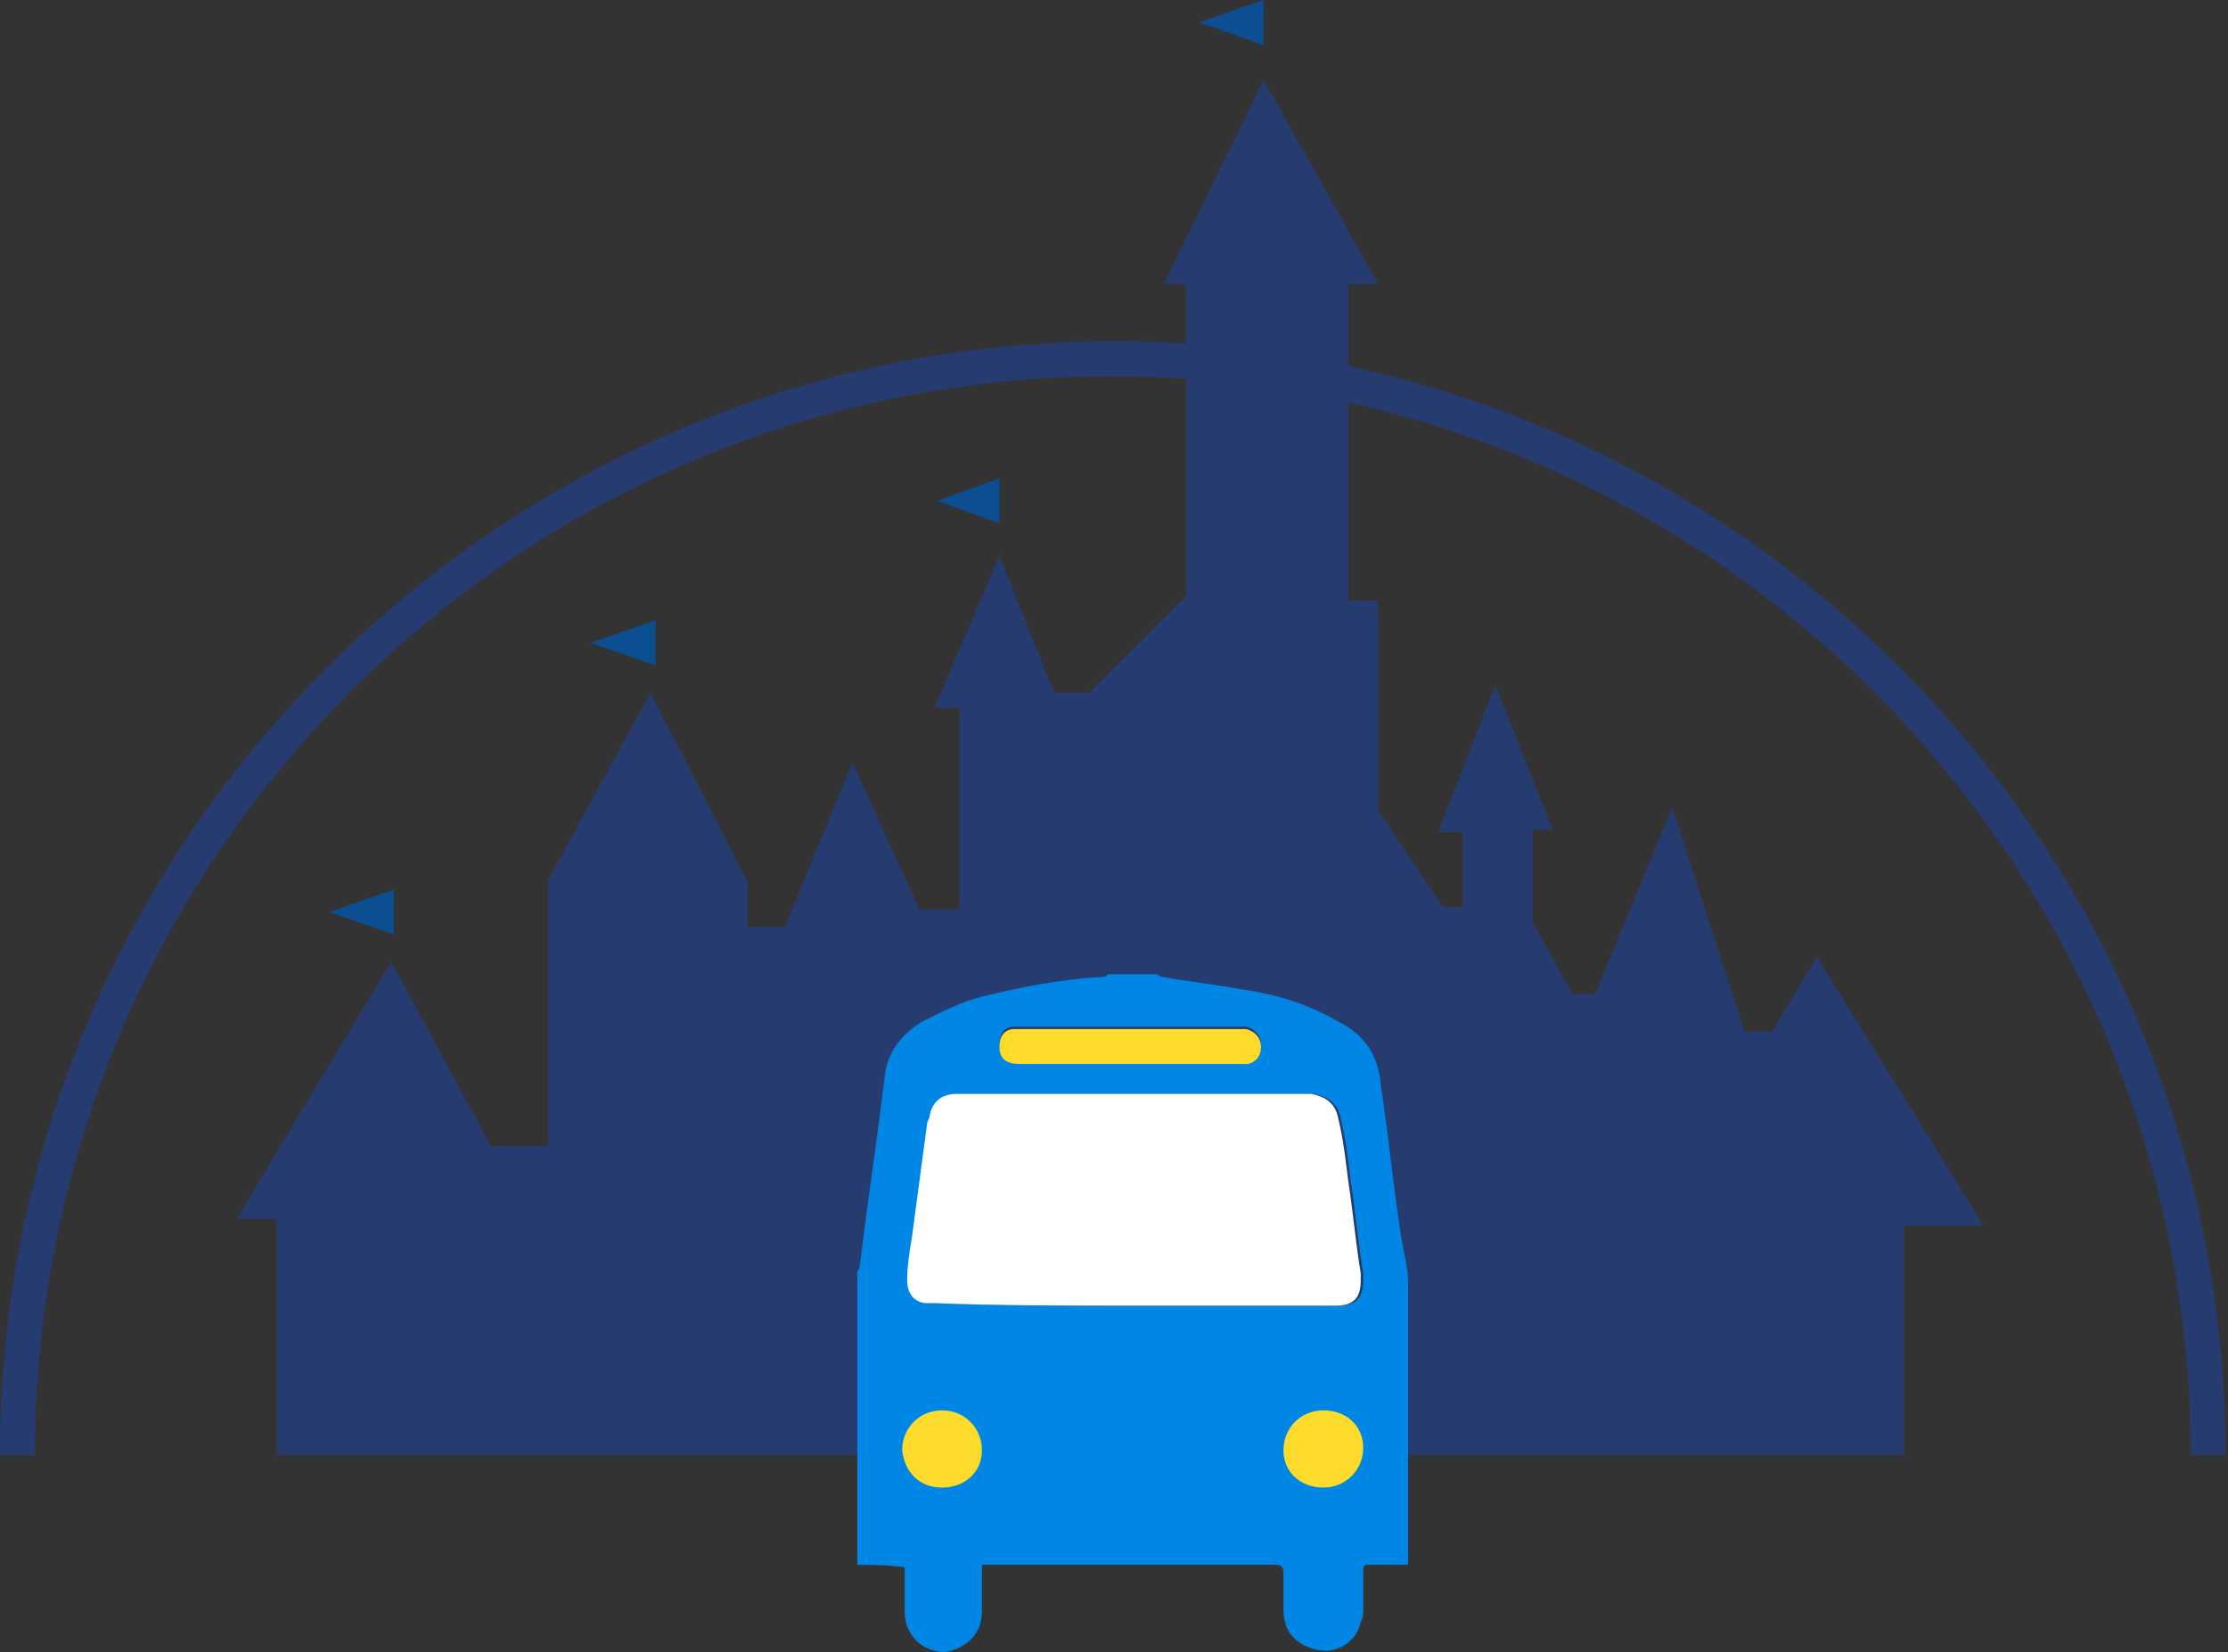 <?xml version="1.0" encoding="utf-8"?>
<!-- Generator: Adobe Illustrator 16.0.0, SVG Export Plug-In . SVG Version: 6.00 Build 0)  -->
<!DOCTYPE svg PUBLIC "-//W3C//DTD SVG 1.1//EN" "http://www.w3.org/Graphics/SVG/1.1/DTD/svg11.dtd">
<svg version="1.1" id="Layer_1" xmlns="http://www.w3.org/2000/svg" xmlns:xlink="http://www.w3.org/1999/xlink" x="0px" y="0px"
	 width="89.4px" height="66.3px" viewBox="6.1 21.5 89.4 66.3" enable-background="new 6.1 21.5 89.4 66.3" xml:space="preserve">
<rect x="6.1" y="21.5" width="89.4" height="66.3" fill="#333333" stroke="none"/>
<g>
	<path fill="#263C70" d="M17.2,79.9v-9.5h-1.6l6.2-10.3l4,7.4h2.3V56.8l4.1-7.5l3.9,7.6v1.8h1.5l2.7-6.6L43,58h1.6v-8.1h-1l2.6-6.1
		l2.2,5.5h1.4l3.9-3.9V32.9h-0.9l4-8.2l4.6,8.2h-1.2v12.7h1.2V54l2.6,3.9h0.8v-3h-1l2.3-5.9l2.3,5.8h-0.8v3.7l1.6,2.9h0.9l3.1-7.5
		l2.9,9h1.1l1.8-3l6.7,10.8h-3.2v9.2H60.4c0,0-0.1-11.8-9.3-11.8c-9.2,0-10.3,7.4-10.2,11.8H17.2z"/>
	<polygon fill="#0B4E91" points="54.2,22.4 56.8,21.5 56.8,23.3 	"/>
	<polygon fill="#0B4E91" points="43.7,41.6 46.2,40.7 46.2,42.5 	"/>
	<polygon fill="#0B4E91" points="29.8,47.3 32.4,46.4 32.4,48.2 	"/>
	<polygon fill="#0B4E91" points="19.3,58.1 21.9,57.2 21.9,59 	"/>
	<g>
		<path fill="#263C70" d="M95.4,79.9H94C94,56,74.6,36.6,50.7,36.6S7.5,56,7.5,79.9H6.1c0-24.6,20-44.7,44.7-44.7
			C75.4,35.2,95.4,55.2,95.4,79.9z"/>
	</g>
	<g>
		<path fill="#0087E5" d="M40.5,84.3c0-3.9,0-7.8,0-11.7c0-0.1,0.1-0.2,0.1-0.3c0.3-2.5,0.7-5.1,1-7.6c0.1-1,0.7-1.7,1.5-2.2
			c0.8-0.4,1.6-0.8,2.4-1c1.6-0.4,3.2-0.7,4.9-0.8c0.1,0,0.1-0.1,0.2-0.1c0.6,0,1.2,0,1.9,0c0.1,0,0.1,0.1,0.2,0.1
			c1.1,0.2,2.1,0.3,3.2,0.5c1.4,0.2,2.7,0.6,3.9,1.3c1,0.5,1.6,1.3,1.7,2.5c0.3,2,0.5,4,0.8,6c0.1,0.7,0.3,1.3,0.3,2
			c0,3.7,0,7.3,0,11c0,0.1,0,0.2,0,0.3c-0.1,0-0.2,0-0.3,0c-0.4,0-0.8,0-1.2,0c-0.3,0-0.3,0-0.3,0.4c0,0.5,0,1,0,1.4
			c0,0.2,0,0.3-0.1,0.5c-0.2,0.9-1.1,1.3-1.8,1.1c-0.8-0.2-1.3-0.7-1.3-1.6c0-0.5,0-1,0-1.5c0-0.2-0.1-0.3-0.3-0.3
			c-3.8,0-7.6,0-11.5,0c-0.1,0-0.2,0-0.3,0c0,0.1,0,0.3,0,0.4c0,0.5,0,1,0,1.5c0,0.9-0.7,1.5-1.5,1.6c-0.9,0-1.6-0.7-1.6-1.6
			c0-0.5,0-1,0-1.5c0-0.1,0-0.2,0-0.3C41.7,84.3,41.1,84.3,40.5,84.3z M51.6,73.9c2.7,0,5.4,0,8.2,0c0.7,0,1-0.3,1-1
			c0-0.1,0-0.2,0-0.3c-0.2-1.2-0.3-2.4-0.5-3.7c-0.1-0.8-0.2-1.7-0.4-2.5c-0.1-0.6-0.5-0.9-1.1-1c-0.1,0-0.2,0-0.3,0
			c-4.5,0-9,0-13.5,0c-0.1,0-0.2,0-0.4,0c-0.6,0-1,0.3-1.1,0.9c0,0.1-0.1,0.2-0.1,0.3c-0.2,1.5-0.4,3-0.6,4.5
			c-0.1,0.6-0.2,1.2-0.2,1.8c0,0.5,0.3,0.9,0.8,0.9c0.1,0,0.2,0,0.3,0C46.2,73.9,48.9,73.9,51.6,73.9z M51.5,64.1
			C51.5,64.1,51.5,64.1,51.5,64.1c1.5,0,2.9,0,4.4,0c0.1,0,0.2,0,0.3,0c0.3-0.1,0.5-0.3,0.5-0.7c0-0.3-0.2-0.6-0.6-0.7
			c-0.1,0-0.2,0-0.3,0c-2.9,0-5.8,0-8.7,0c-0.1,0-0.2,0-0.3,0c-0.4,0-0.6,0.3-0.6,0.7c0,0.5,0.3,0.7,0.8,0.7
			C48.6,64.1,50.1,64.1,51.5,64.1z"/>
		<path fill="#FFFFFF" d="M51.5,73.9c2.7,0,5.4,0,8.2,0c0.7,0,1-0.3,1-1c0-0.1,0-0.2,0-0.3c-0.2-1.2-0.3-2.4-0.5-3.7
			c-0.1-0.8-0.2-1.7-0.4-2.5c-0.1-0.6-0.5-0.9-1.1-1c-0.1,0-0.2,0-0.3,0c-4.5,0-9,0-13.5,0c-0.1,0-0.2,0-0.4,0c-0.6,0-1,0.3-1.1,0.9
			c0,0.1-0.1,0.2-0.1,0.3c-0.2,1.5-0.4,3-0.6,4.5c-0.1,0.6-0.2,1.2-0.2,1.8c0,0.5,0.3,0.9,0.8,0.9c0.1,0,0.2,0,0.3,0
			C46.2,73.9,48.9,73.9,51.5,73.9z"/>
		<path fill="#FDDB2B" d="M51.5,64.2L51.5,64.2c1.5,0,2.9,0,4.4,0c0.1,0,0.2,0,0.3,0c0.3-0.1,0.5-0.3,0.5-0.7c0-0.3-0.2-0.6-0.6-0.7
			c-0.1,0-0.2,0-0.3,0c-2.9,0-5.8,0-8.7,0c-0.1,0-0.2,0-0.3,0c-0.4,0-0.6,0.3-0.6,0.7c0,0.5,0.3,0.7,0.8,0.7
			C48.6,64.2,50,64.2,51.5,64.2z"/>
		<path fill="#FDDB2B" d="M43.9,81.2c0.9,0,1.6-0.6,1.6-1.5c0-0.9-0.7-1.6-1.6-1.6c-0.9,0-1.6,0.7-1.6,1.6
			C42.4,80.6,43,81.2,43.9,81.2z"/>
		<path fill="#FDDB2B" d="M59.2,81.2c0.9,0,1.6-0.7,1.6-1.6c0-0.9-0.7-1.5-1.6-1.5c-0.9,0-1.6,0.7-1.6,1.6
			C57.6,80.6,58.3,81.2,59.2,81.2z"/>
	</g>
</g>
</svg>
